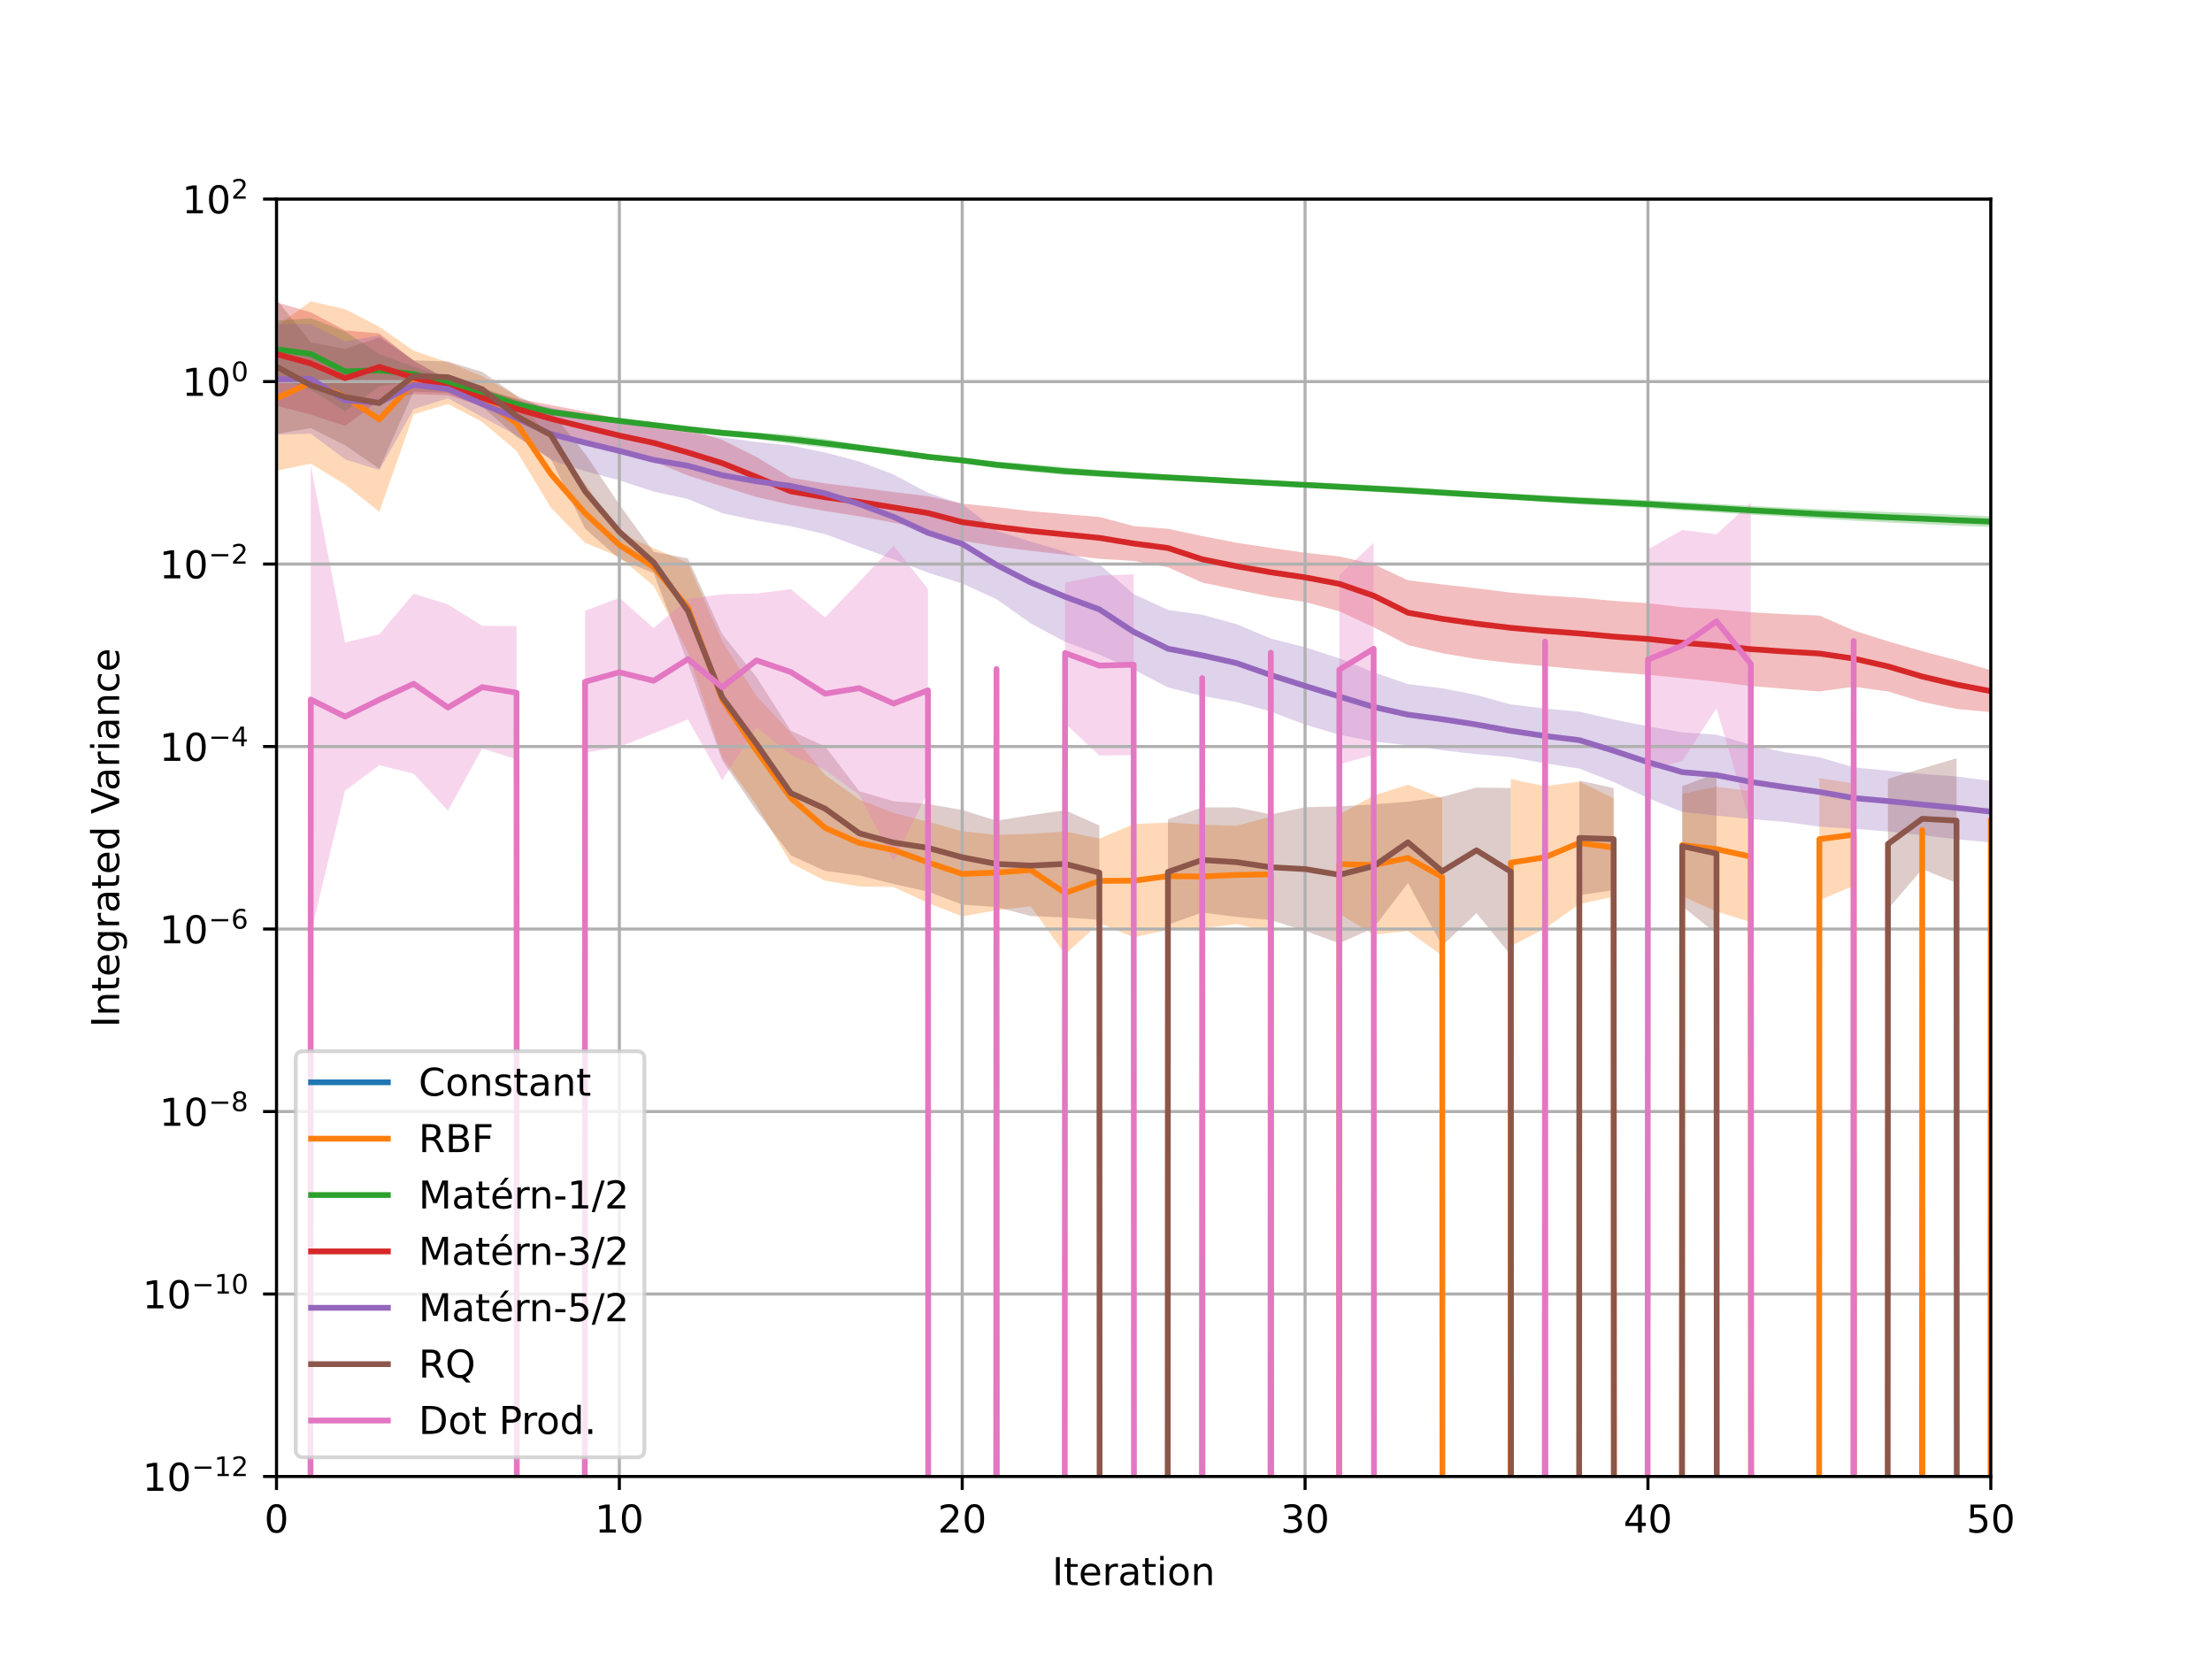 <?xml version="1.0" encoding="utf-8" standalone="no"?>
<!DOCTYPE svg PUBLIC "-//W3C//DTD SVG 1.1//EN"
  "http://www.w3.org/Graphics/SVG/1.1/DTD/svg11.dtd">
<!-- Created with matplotlib (https://matplotlib.org/) -->
<svg height="432pt" version="1.1" viewBox="0 0 576 432" width="576pt" xmlns="http://www.w3.org/2000/svg" xmlns:xlink="http://www.w3.org/1999/xlink">
 <defs>
  <style type="text/css">
*{stroke-linecap:butt;stroke-linejoin:round;}
  </style>
 </defs>
 <g id="figure_1">
  <g id="patch_1">
   <path d="M 0 432 
L 576 432 
L 576 0 
L 0 0 
z
" style="fill:#ffffff;"/>
  </g>
  <g id="axes_1">
   <g id="patch_2">
    <path d="M 72 384.48 
L 518.4 384.48 
L 518.4 51.84 
L 72 51.84 
z
" style="fill:#ffffff;"/>
   </g>
   <g id="PolyCollection_1"/>
   <g id="PolyCollection_2">
    <path clip-path="url(#pcdb628dc09)" d="M 72 122.541 
L 72 84.94 
L 80.928 78.465 
L 89.856 80.508 
L 98.784 85.093 
L 107.712 91.326 
L 116.64 94.321 
L 125.568 97.938 
L 134.496 103.083 
L 143.424 114.595 
L 152.352 125.923 
L 161.28 138.76 
L 170.208 142.752 
L 179.136 146.563 
L 188.064 166.968 
L 196.992 181.262 
L 205.92 190.804 
L 214.848 201.812 
L 223.776 208.188 
L 232.704 211.701 
L 241.632 213.97 
L 250.56 216.484 
L 259.488 217.409 
L 268.416 217.125 
L 277.344 216.521 
L 286.272 218.379 
L 295.2 214.584 
L 304.128 214.164 
L 313.056 214.742 
L 321.984 215.046 
L 330.912 212.628 
L 330.912 242.708 
L 330.912 242.708 
L 321.984 240.624 
L 313.056 241.749 
L 304.128 242.132 
L 295.2 244.08 
L 286.272 240.385 
L 277.344 248.545 
L 268.416 236.001 
L 259.488 236.996 
L 250.56 238.635 
L 241.632 235.138 
L 232.704 230.988 
L 223.776 230.833 
L 214.848 229.337 
L 205.92 224.74 
L 196.992 209.712 
L 188.064 197.26 
L 179.136 169.865 
L 170.208 152.581 
L 161.28 145.043 
L 152.352 141.354 
L 143.424 132.176 
L 134.496 117.403 
L 125.568 109.866 
L 116.64 105.201 
L 107.712 107.894 
L 98.784 133.274 
L 89.856 126.173 
L 80.928 120.734 
L 72 122.541 
z
" style="fill:#ff7f0e;fill-opacity:0.3;"/>
    <path clip-path="url(#pcdb628dc09)" d="M 348.768 237.97 
L 348.768 212.063 
L 357.696 207.162 
L 366.624 204.331 
L 375.552 207.858 
L 375.552 248.859 
L 375.552 248.859 
L 366.624 242.44 
L 357.696 243.353 
L 348.768 237.97 
z
" style="fill:#ff7f0e;fill-opacity:0.3;"/>
    <path clip-path="url(#pcdb628dc09)" d="M 393.408 246.415 
L 393.408 202.876 
L 402.336 204.719 
L 411.264 203.531 
L 420.192 207.9 
L 420.192 233.478 
L 420.192 233.478 
L 411.264 235.434 
L 402.336 241.751 
L 393.408 246.415 
z
" style="fill:#ff7f0e;fill-opacity:0.3;"/>
    <path clip-path="url(#pcdb628dc09)" d="M 438.048 233.373 
L 438.048 206.738 
L 446.976 204.848 
L 455.904 206.014 
L 455.904 240.131 
L 455.904 240.131 
L 446.976 237.358 
L 438.048 233.373 
z
" style="fill:#ff7f0e;fill-opacity:0.3;"/>
    <path clip-path="url(#pcdb628dc09)" d="M 473.76 234.416 
L 473.76 202.612 
L 482.688 204.056 
L 482.688 230.672 
L 482.688 230.672 
L 473.76 234.416 
z
" style="fill:#ff7f0e;fill-opacity:0.3;"/>
    <path clip-path="url(#pcdb628dc09)" d="M 500.544 234.957 
L 500.544 197.352 
L 500.544 234.957 
L 500.544 234.957 
z
" style="fill:#ff7f0e;fill-opacity:0.3;"/>
    <path clip-path="url(#pcdb628dc09)" d="M 518.4 225.3 
L 518.4 202.219 
L 518.4 225.3 
L 518.4 225.3 
z
" style="fill:#ff7f0e;fill-opacity:0.3;"/>
   </g>
   <g id="PolyCollection_3">
    <path clip-path="url(#pcdb628dc09)" d="M 72 98.431 
L 72 83.477 
L 80.928 82.865 
L 89.856 86.305 
L 98.784 92.233 
L 107.712 95.437 
L 116.64 98.418 
L 125.568 101.006 
L 134.496 104.091 
L 143.424 106.309 
L 152.352 107.676 
L 161.28 108.938 
L 170.208 109.917 
L 179.136 110.956 
L 188.064 111.886 
L 196.992 112.589 
L 205.92 113.269 
L 214.848 114.339 
L 223.776 115.741 
L 232.704 116.973 
L 241.632 118.21 
L 250.56 119.178 
L 259.488 120.161 
L 268.416 120.894 
L 277.344 121.693 
L 286.272 122.397 
L 295.2 122.977 
L 304.128 123.544 
L 313.056 124.031 
L 321.984 124.649 
L 330.912 125.167 
L 339.84 125.559 
L 348.768 125.922 
L 357.696 126.37 
L 366.624 126.868 
L 375.552 127.436 
L 384.48 127.995 
L 393.408 128.553 
L 402.336 129.005 
L 411.264 129.418 
L 420.192 129.824 
L 429.12 130.239 
L 438.048 130.716 
L 446.976 131.202 
L 455.904 131.749 
L 464.832 132.175 
L 473.76 132.609 
L 482.688 132.965 
L 491.616 133.325 
L 500.544 133.676 
L 509.472 134.055 
L 518.4 134.45 
L 518.4 137.203 
L 518.4 137.203 
L 509.472 136.875 
L 500.544 136.452 
L 491.616 136.05 
L 482.688 135.578 
L 473.76 135.088 
L 464.832 134.525 
L 455.904 134.008 
L 446.976 133.45 
L 438.048 132.915 
L 429.12 132.283 
L 420.192 131.803 
L 411.264 131.342 
L 402.336 130.745 
L 393.408 130.116 
L 384.48 129.646 
L 375.552 129.104 
L 366.624 128.57 
L 357.696 128.091 
L 348.768 127.572 
L 339.84 126.974 
L 330.912 126.409 
L 321.984 125.966 
L 313.056 125.571 
L 304.128 125.098 
L 295.2 124.661 
L 286.272 124.155 
L 277.344 123.675 
L 268.416 122.856 
L 259.488 121.912 
L 250.56 120.584 
L 241.632 119.707 
L 232.704 118.478 
L 223.776 117.435 
L 214.848 116.541 
L 205.92 115.531 
L 196.992 114.38 
L 188.064 113.558 
L 179.136 112.535 
L 170.208 111.449 
L 161.28 110.257 
L 152.352 109.365 
L 143.424 108.267 
L 134.496 106.399 
L 125.568 103.539 
L 116.64 101.095 
L 107.712 99.343 
L 98.784 100.605 
L 89.856 107.101 
L 80.928 101.489 
L 72 98.431 
z
" style="fill:#2ca02c;fill-opacity:0.3;"/>
   </g>
   <g id="PolyCollection_4">
    <path clip-path="url(#pcdb628dc09)" d="M 72 105.635 
L 72 78.756 
L 80.928 81.322 
L 89.856 86.029 
L 98.784 86.833 
L 107.712 93.962 
L 116.64 98.898 
L 125.568 101.419 
L 134.496 103.773 
L 143.424 105.473 
L 152.352 107.151 
L 161.28 109.074 
L 170.208 110.52 
L 179.136 111.841 
L 188.064 114.546 
L 196.992 118.986 
L 205.92 124.411 
L 214.848 125.892 
L 223.776 126.952 
L 232.704 128.148 
L 241.632 129.2 
L 250.56 131.134 
L 259.488 132.068 
L 268.416 133.11 
L 277.344 133.889 
L 286.272 134.607 
L 295.2 136.993 
L 304.128 137.699 
L 313.056 139.586 
L 321.984 141.335 
L 330.912 142.679 
L 339.84 143.939 
L 348.768 144.9 
L 357.696 146.926 
L 366.624 151.11 
L 375.552 152.185 
L 384.48 153.205 
L 393.408 154.323 
L 402.336 155.092 
L 411.264 155.627 
L 420.192 156.475 
L 429.12 157.06 
L 438.048 158.127 
L 446.976 158.665 
L 455.904 159.437 
L 464.832 159.931 
L 473.76 160.294 
L 482.688 164.167 
L 491.616 167.001 
L 500.544 169.57 
L 509.472 171.921 
L 518.4 174.522 
L 518.4 185.436 
L 518.4 185.436 
L 509.472 184.61 
L 500.544 182.771 
L 491.616 180.048 
L 482.688 178.833 
L 473.76 180.06 
L 464.832 179.366 
L 455.904 178.64 
L 446.976 177.518 
L 438.048 176.608 
L 429.12 175.715 
L 420.192 175.058 
L 411.264 174.278 
L 402.336 173.478 
L 393.408 172.657 
L 384.48 171.611 
L 375.552 170.094 
L 366.624 167.974 
L 357.696 163.327 
L 348.768 159.183 
L 339.84 156.753 
L 330.912 155.371 
L 321.984 153.56 
L 313.056 151.692 
L 304.128 147.711 
L 295.2 146.062 
L 286.272 145.522 
L 277.344 144.442 
L 268.416 143.435 
L 259.488 142.308 
L 250.56 140.783 
L 241.632 137.997 
L 232.704 136.103 
L 223.776 134.442 
L 214.848 133.068 
L 205.92 131.457 
L 196.992 129.43 
L 188.064 126.639 
L 179.136 123.836 
L 170.208 120.126 
L 161.28 117.769 
L 152.352 115.334 
L 143.424 112.597 
L 134.496 109.134 
L 125.568 105.803 
L 116.64 102.915 
L 107.712 102.625 
L 98.784 104.277 
L 89.856 110.924 
L 80.928 107.962 
L 72 105.635 
z
" style="fill:#d62728;fill-opacity:0.3;"/>
   </g>
   <g id="PolyCollection_5">
    <path clip-path="url(#pcdb628dc09)" d="M 72 113.174 
L 72 84.373 
L 80.928 84.403 
L 89.856 88.906 
L 98.784 87.314 
L 107.712 93.88 
L 116.64 98.914 
L 125.568 101.846 
L 134.496 104.346 
L 143.424 106.205 
L 152.352 107.848 
L 161.28 109.774 
L 170.208 111.535 
L 179.136 112.63 
L 188.064 113.88 
L 196.992 115.119 
L 205.92 116.023 
L 214.848 117.834 
L 223.776 120.168 
L 232.704 123.566 
L 241.632 128.328 
L 250.56 131.302 
L 259.488 138.184 
L 268.416 141.038 
L 277.344 143.67 
L 286.272 146.914 
L 295.2 154.7 
L 304.128 158.819 
L 313.056 160.086 
L 321.984 162.534 
L 330.912 166.287 
L 339.84 168.544 
L 348.768 171.432 
L 357.696 175.069 
L 366.624 178.141 
L 375.552 179.212 
L 384.48 180.986 
L 393.408 183.441 
L 402.336 184.518 
L 411.264 185.323 
L 420.192 187.356 
L 429.12 189.127 
L 438.048 190.704 
L 446.976 191.312 
L 455.904 193.93 
L 464.832 195.895 
L 473.76 197.179 
L 482.688 199.81 
L 491.616 200.695 
L 500.544 201.54 
L 509.472 202.191 
L 518.4 203.339 
L 518.4 219.38 
L 518.4 219.38 
L 509.472 218.532 
L 500.544 217.485 
L 491.616 216.515 
L 482.688 215.8 
L 473.76 215.265 
L 464.832 214.023 
L 455.904 213.281 
L 446.976 212.388 
L 438.048 211.424 
L 429.12 207.808 
L 420.192 203.628 
L 411.264 200.153 
L 402.336 198.783 
L 393.408 197.175 
L 384.48 196.371 
L 375.552 195.358 
L 366.624 194.056 
L 357.696 193.114 
L 348.768 191.325 
L 339.84 188.691 
L 330.912 185.289 
L 321.984 182.796 
L 313.056 181.234 
L 304.128 179.014 
L 295.2 174.373 
L 286.272 170.46 
L 277.344 167.108 
L 268.416 162.339 
L 259.488 156.02 
L 250.56 151.944 
L 241.632 149.132 
L 232.704 145.637 
L 223.776 142.374 
L 214.848 139.094 
L 205.92 137.052 
L 196.992 135.541 
L 188.064 133.626 
L 179.136 129.942 
L 170.208 128.006 
L 161.28 125.071 
L 152.352 122.684 
L 143.424 119.802 
L 134.496 113.388 
L 125.568 108.603 
L 116.64 103.708 
L 107.712 106.535 
L 98.784 122.398 
L 89.856 119.619 
L 80.928 112.946 
L 72 113.174 
z
" style="fill:#9467bd;fill-opacity:0.3;"/>
   </g>
   <g id="PolyCollection_6">
    <path clip-path="url(#pcdb628dc09)" d="M 72 112.981 
L 72 77.976 
L 80.928 89.152 
L 89.856 90.848 
L 98.784 87.826 
L 107.712 93.807 
L 116.64 94.138 
L 125.568 96.846 
L 134.496 102.994 
L 143.424 107.087 
L 152.352 118.121 
L 161.28 131.404 
L 170.208 143.683 
L 179.136 145.408 
L 188.064 165.109 
L 196.992 176.315 
L 205.92 190.295 
L 214.848 194.352 
L 223.776 206.043 
L 232.704 208.644 
L 241.632 209.367 
L 250.56 210.92 
L 259.488 213.709 
L 268.416 212.272 
L 277.344 210.987 
L 286.272 214.964 
L 286.272 239.507 
L 286.272 239.507 
L 277.344 238.925 
L 268.416 238.543 
L 259.488 236.215 
L 250.56 235.554 
L 241.632 232.184 
L 232.704 230.196 
L 223.776 227.971 
L 214.848 226.791 
L 205.92 222.746 
L 196.992 211.118 
L 188.064 198.048 
L 179.136 172.768 
L 170.208 149.243 
L 161.28 145.559 
L 152.352 137.686 
L 143.424 119.437 
L 134.496 113.713 
L 125.568 105.854 
L 116.64 102.312 
L 107.712 101.981 
L 98.784 122.058 
L 89.856 115.948 
L 80.928 111.477 
L 72 112.981 
z
" style="fill:#8c564b;fill-opacity:0.3;"/>
    <path clip-path="url(#pcdb628dc09)" d="M 304.128 240.797 
L 304.128 213.333 
L 313.056 210.261 
L 321.984 210.236 
L 330.912 212.072 
L 339.84 210.208 
L 348.768 209.962 
L 357.696 209.457 
L 366.624 208.743 
L 375.552 207.511 
L 384.48 205.083 
L 393.408 205.212 
L 393.408 248.749 
L 393.408 248.749 
L 384.48 237.762 
L 375.552 246.245 
L 366.624 229.941 
L 357.696 241.625 
L 348.768 245.626 
L 339.84 242.401 
L 330.912 239.586 
L 321.984 238.771 
L 313.056 237.617 
L 304.128 240.797 
z
" style="fill:#8c564b;fill-opacity:0.3;"/>
    <path clip-path="url(#pcdb628dc09)" d="M 411.264 233.127 
L 411.264 203.276 
L 420.192 205.22 
L 420.192 231.771 
L 420.192 231.771 
L 411.264 233.127 
z
" style="fill:#8c564b;fill-opacity:0.3;"/>
    <path clip-path="url(#pcdb628dc09)" d="M 438.048 235.96 
L 438.048 204.706 
L 446.976 201.374 
L 446.976 243.15 
L 446.976 243.15 
L 438.048 235.96 
z
" style="fill:#8c564b;fill-opacity:0.3;"/>
    <path clip-path="url(#pcdb628dc09)" d="M 491.616 236.748 
L 491.616 202.805 
L 500.544 200.102 
L 509.472 197.473 
L 509.472 229.916 
L 509.472 229.916 
L 500.544 226.318 
L 491.616 236.748 
z
" style="fill:#8c564b;fill-opacity:0.3;"/>
   </g>
   <g id="PolyCollection_7">
    <path clip-path="url(#pcdb628dc09)" d="M 80.928 243.124 
L 80.928 121.202 
L 89.856 167.308 
L 98.784 165.142 
L 107.712 154.598 
L 116.64 157.383 
L 125.568 162.954 
L 134.496 163.031 
L 134.496 197.733 
L 134.496 197.733 
L 125.568 194.897 
L 116.64 211.106 
L 107.712 201.495 
L 98.784 199.259 
L 89.856 205.877 
L 80.928 243.124 
z
" style="fill:#e377c2;fill-opacity:0.3;"/>
    <path clip-path="url(#pcdb628dc09)" d="M 152.352 196.02 
L 152.352 159.055 
L 161.28 155.658 
L 170.208 163.552 
L 179.136 155.929 
L 188.064 154.747 
L 196.992 154.539 
L 205.92 153.417 
L 214.848 160.776 
L 223.776 151.44 
L 232.704 142.115 
L 241.632 153.329 
L 241.632 206.179 
L 241.632 206.179 
L 232.704 224.292 
L 223.776 206.951 
L 214.848 200.501 
L 205.92 196.588 
L 196.992 189.388 
L 188.064 203.154 
L 179.136 187.349 
L 170.208 190.974 
L 161.28 194.472 
L 152.352 196.02 
z
" style="fill:#e377c2;fill-opacity:0.3;"/>
    <path clip-path="url(#pcdb628dc09)" d="M 259.488 195.01 
L 259.488 153.432 
L 259.488 195.01 
L 259.488 195.01 
z
" style="fill:#e377c2;fill-opacity:0.3;"/>
    <path clip-path="url(#pcdb628dc09)" d="M 277.344 188.368 
L 277.344 151.732 
L 286.272 149.903 
L 295.2 149.509 
L 295.2 196.668 
L 295.2 196.668 
L 286.272 196.721 
L 277.344 188.368 
z
" style="fill:#e377c2;fill-opacity:0.3;"/>
    <path clip-path="url(#pcdb628dc09)" d="M 313.056 209.239 
L 313.056 143.9 
L 313.056 209.239 
L 313.056 209.239 
z
" style="fill:#e377c2;fill-opacity:0.3;"/>
    <path clip-path="url(#pcdb628dc09)" d="M 330.912 188.089 
L 330.912 151.821 
L 330.912 188.089 
L 330.912 188.089 
z
" style="fill:#e377c2;fill-opacity:0.3;"/>
    <path clip-path="url(#pcdb628dc09)" d="M 348.768 199.037 
L 348.768 149.715 
L 357.696 141.342 
L 357.696 196.52 
L 357.696 196.52 
L 348.768 199.037 
z
" style="fill:#e377c2;fill-opacity:0.3;"/>
    <path clip-path="url(#pcdb628dc09)" d="M 402.336 193.179 
L 402.336 140.956 
L 402.336 193.179 
L 402.336 193.179 
z
" style="fill:#e377c2;fill-opacity:0.3;"/>
    <path clip-path="url(#pcdb628dc09)" d="M 429.12 200.507 
L 429.12 143.037 
L 438.048 138.01 
L 446.976 139.134 
L 455.904 130.918 
L 455.904 214.786 
L 455.904 214.786 
L 446.976 184.431 
L 438.048 198.201 
L 429.12 200.507 
z
" style="fill:#e377c2;fill-opacity:0.3;"/>
    <path clip-path="url(#pcdb628dc09)" d="M 482.688 191.936 
L 482.688 141.916 
L 482.688 191.936 
L 482.688 191.936 
z
" style="fill:#e377c2;fill-opacity:0.3;"/>
   </g>
   <g id="matplotlib.axis_1">
    <g id="xtick_1">
     <g id="line2d_1">
      <path clip-path="url(#pcdb628dc09)" d="M 72 384.48 
L 72 51.84 
" style="fill:none;stroke:#b0b0b0;stroke-linecap:square;stroke-width:0.8;"/>
     </g>
     <g id="line2d_2">
      <defs>
       <path d="M 0 0 
L 0 3.5 
" id="m007fd32e9e" style="stroke:#000000;stroke-width:0.8;"/>
      </defs>
      <g>
       <use style="stroke:#000000;stroke-width:0.8;" x="72" xlink:href="#m007fd32e9e" y="384.48"/>
      </g>
     </g>
     <g id="text_1">
      <!-- 0 -->
      <defs>
       <path d="M 31.781 66.406 
Q 24.172 66.406 20.328 58.906 
Q 16.5 51.422 16.5 36.375 
Q 16.5 21.391 20.328 13.891 
Q 24.172 6.391 31.781 6.391 
Q 39.453 6.391 43.281 13.891 
Q 47.125 21.391 47.125 36.375 
Q 47.125 51.422 43.281 58.906 
Q 39.453 66.406 31.781 66.406 
z
M 31.781 74.219 
Q 44.047 74.219 50.516 64.516 
Q 56.984 54.828 56.984 36.375 
Q 56.984 17.969 50.516 8.266 
Q 44.047 -1.422 31.781 -1.422 
Q 19.531 -1.422 13.062 8.266 
Q 6.594 17.969 6.594 36.375 
Q 6.594 54.828 13.062 64.516 
Q 19.531 74.219 31.781 74.219 
z
" id="DejaVuSans-48"/>
      </defs>
      <g transform="translate(68.819 399.078)scale(0.1 -0.1)">
       <use xlink:href="#DejaVuSans-48"/>
      </g>
     </g>
    </g>
    <g id="xtick_2">
     <g id="line2d_3">
      <path clip-path="url(#pcdb628dc09)" d="M 161.28 384.48 
L 161.28 51.84 
" style="fill:none;stroke:#b0b0b0;stroke-linecap:square;stroke-width:0.8;"/>
     </g>
     <g id="line2d_4">
      <g>
       <use style="stroke:#000000;stroke-width:0.8;" x="161.28" xlink:href="#m007fd32e9e" y="384.48"/>
      </g>
     </g>
     <g id="text_2">
      <!-- 10 -->
      <defs>
       <path d="M 12.406 8.297 
L 28.516 8.297 
L 28.516 63.922 
L 10.984 60.406 
L 10.984 69.391 
L 28.422 72.906 
L 38.281 72.906 
L 38.281 8.297 
L 54.391 8.297 
L 54.391 0 
L 12.406 0 
z
" id="DejaVuSans-49"/>
      </defs>
      <g transform="translate(154.917 399.078)scale(0.1 -0.1)">
       <use xlink:href="#DejaVuSans-49"/>
       <use x="63.623" xlink:href="#DejaVuSans-48"/>
      </g>
     </g>
    </g>
    <g id="xtick_3">
     <g id="line2d_5">
      <path clip-path="url(#pcdb628dc09)" d="M 250.56 384.48 
L 250.56 51.84 
" style="fill:none;stroke:#b0b0b0;stroke-linecap:square;stroke-width:0.8;"/>
     </g>
     <g id="line2d_6">
      <g>
       <use style="stroke:#000000;stroke-width:0.8;" x="250.56" xlink:href="#m007fd32e9e" y="384.48"/>
      </g>
     </g>
     <g id="text_3">
      <!-- 20 -->
      <defs>
       <path d="M 19.188 8.297 
L 53.609 8.297 
L 53.609 0 
L 7.328 0 
L 7.328 8.297 
Q 12.938 14.109 22.625 23.891 
Q 32.328 33.688 34.812 36.531 
Q 39.547 41.844 41.422 45.531 
Q 43.312 49.219 43.312 52.781 
Q 43.312 58.594 39.234 62.25 
Q 35.156 65.922 28.609 65.922 
Q 23.969 65.922 18.812 64.312 
Q 13.672 62.703 7.812 59.422 
L 7.812 69.391 
Q 13.766 71.781 18.938 73 
Q 24.125 74.219 28.422 74.219 
Q 39.75 74.219 46.484 68.547 
Q 53.219 62.891 53.219 53.422 
Q 53.219 48.922 51.531 44.891 
Q 49.859 40.875 45.406 35.406 
Q 44.188 33.984 37.641 27.219 
Q 31.109 20.453 19.188 8.297 
z
" id="DejaVuSans-50"/>
      </defs>
      <g transform="translate(244.197 399.078)scale(0.1 -0.1)">
       <use xlink:href="#DejaVuSans-50"/>
       <use x="63.623" xlink:href="#DejaVuSans-48"/>
      </g>
     </g>
    </g>
    <g id="xtick_4">
     <g id="line2d_7">
      <path clip-path="url(#pcdb628dc09)" d="M 339.84 384.48 
L 339.84 51.84 
" style="fill:none;stroke:#b0b0b0;stroke-linecap:square;stroke-width:0.8;"/>
     </g>
     <g id="line2d_8">
      <g>
       <use style="stroke:#000000;stroke-width:0.8;" x="339.84" xlink:href="#m007fd32e9e" y="384.48"/>
      </g>
     </g>
     <g id="text_4">
      <!-- 30 -->
      <defs>
       <path d="M 40.578 39.312 
Q 47.656 37.797 51.625 33 
Q 55.609 28.219 55.609 21.188 
Q 55.609 10.406 48.188 4.484 
Q 40.766 -1.422 27.094 -1.422 
Q 22.516 -1.422 17.656 -0.516 
Q 12.797 0.391 7.625 2.203 
L 7.625 11.719 
Q 11.719 9.328 16.594 8.109 
Q 21.484 6.891 26.812 6.891 
Q 36.078 6.891 40.938 10.547 
Q 45.797 14.203 45.797 21.188 
Q 45.797 27.641 41.281 31.266 
Q 36.766 34.906 28.719 34.906 
L 20.219 34.906 
L 20.219 43.016 
L 29.109 43.016 
Q 36.375 43.016 40.234 45.922 
Q 44.094 48.828 44.094 54.297 
Q 44.094 59.906 40.109 62.906 
Q 36.141 65.922 28.719 65.922 
Q 24.656 65.922 20.016 65.031 
Q 15.375 64.156 9.812 62.312 
L 9.812 71.094 
Q 15.438 72.656 20.344 73.438 
Q 25.25 74.219 29.594 74.219 
Q 40.828 74.219 47.359 69.109 
Q 53.906 64.016 53.906 55.328 
Q 53.906 49.266 50.438 45.094 
Q 46.969 40.922 40.578 39.312 
z
" id="DejaVuSans-51"/>
      </defs>
      <g transform="translate(333.478 399.078)scale(0.1 -0.1)">
       <use xlink:href="#DejaVuSans-51"/>
       <use x="63.623" xlink:href="#DejaVuSans-48"/>
      </g>
     </g>
    </g>
    <g id="xtick_5">
     <g id="line2d_9">
      <path clip-path="url(#pcdb628dc09)" d="M 429.12 384.48 
L 429.12 51.84 
" style="fill:none;stroke:#b0b0b0;stroke-linecap:square;stroke-width:0.8;"/>
     </g>
     <g id="line2d_10">
      <g>
       <use style="stroke:#000000;stroke-width:0.8;" x="429.12" xlink:href="#m007fd32e9e" y="384.48"/>
      </g>
     </g>
     <g id="text_5">
      <!-- 40 -->
      <defs>
       <path d="M 37.797 64.312 
L 12.891 25.391 
L 37.797 25.391 
z
M 35.203 72.906 
L 47.609 72.906 
L 47.609 25.391 
L 58.016 25.391 
L 58.016 17.188 
L 47.609 17.188 
L 47.609 0 
L 37.797 0 
L 37.797 17.188 
L 4.891 17.188 
L 4.891 26.703 
z
" id="DejaVuSans-52"/>
      </defs>
      <g transform="translate(422.757 399.078)scale(0.1 -0.1)">
       <use xlink:href="#DejaVuSans-52"/>
       <use x="63.623" xlink:href="#DejaVuSans-48"/>
      </g>
     </g>
    </g>
    <g id="xtick_6">
     <g id="line2d_11">
      <path clip-path="url(#pcdb628dc09)" d="M 518.4 384.48 
L 518.4 51.84 
" style="fill:none;stroke:#b0b0b0;stroke-linecap:square;stroke-width:0.8;"/>
     </g>
     <g id="line2d_12">
      <g>
       <use style="stroke:#000000;stroke-width:0.8;" x="518.4" xlink:href="#m007fd32e9e" y="384.48"/>
      </g>
     </g>
     <g id="text_6">
      <!-- 50 -->
      <defs>
       <path d="M 10.797 72.906 
L 49.516 72.906 
L 49.516 64.594 
L 19.828 64.594 
L 19.828 46.734 
Q 21.969 47.469 24.109 47.828 
Q 26.266 48.188 28.422 48.188 
Q 40.625 48.188 47.75 41.5 
Q 54.891 34.812 54.891 23.391 
Q 54.891 11.625 47.562 5.094 
Q 40.234 -1.422 26.906 -1.422 
Q 22.312 -1.422 17.547 -0.641 
Q 12.797 0.141 7.719 1.703 
L 7.719 11.625 
Q 12.109 9.234 16.797 8.062 
Q 21.484 6.891 26.703 6.891 
Q 35.156 6.891 40.078 11.328 
Q 45.016 15.766 45.016 23.391 
Q 45.016 31 40.078 35.438 
Q 35.156 39.891 26.703 39.891 
Q 22.75 39.891 18.812 39.016 
Q 14.891 38.141 10.797 36.281 
z
" id="DejaVuSans-53"/>
      </defs>
      <g transform="translate(512.038 399.078)scale(0.1 -0.1)">
       <use xlink:href="#DejaVuSans-53"/>
       <use x="63.623" xlink:href="#DejaVuSans-48"/>
      </g>
     </g>
    </g>
    <g id="text_7">
     <!-- Iteration -->
     <defs>
      <path d="M 9.812 72.906 
L 19.672 72.906 
L 19.672 0 
L 9.812 0 
z
" id="DejaVuSans-73"/>
      <path d="M 18.312 70.219 
L 18.312 54.688 
L 36.812 54.688 
L 36.812 47.703 
L 18.312 47.703 
L 18.312 18.016 
Q 18.312 11.328 20.141 9.422 
Q 21.969 7.516 27.594 7.516 
L 36.812 7.516 
L 36.812 0 
L 27.594 0 
Q 17.188 0 13.234 3.875 
Q 9.281 7.766 9.281 18.016 
L 9.281 47.703 
L 2.688 47.703 
L 2.688 54.688 
L 9.281 54.688 
L 9.281 70.219 
z
" id="DejaVuSans-116"/>
      <path d="M 56.203 29.594 
L 56.203 25.203 
L 14.891 25.203 
Q 15.484 15.922 20.484 11.062 
Q 25.484 6.203 34.422 6.203 
Q 39.594 6.203 44.453 7.469 
Q 49.312 8.734 54.109 11.281 
L 54.109 2.781 
Q 49.266 0.734 44.188 -0.344 
Q 39.109 -1.422 33.891 -1.422 
Q 20.797 -1.422 13.156 6.188 
Q 5.516 13.812 5.516 26.812 
Q 5.516 40.234 12.766 48.109 
Q 20.016 56 32.328 56 
Q 43.359 56 49.781 48.891 
Q 56.203 41.797 56.203 29.594 
z
M 47.219 32.234 
Q 47.125 39.594 43.094 43.984 
Q 39.062 48.391 32.422 48.391 
Q 24.906 48.391 20.391 44.141 
Q 15.875 39.891 15.188 32.172 
z
" id="DejaVuSans-101"/>
      <path d="M 41.109 46.297 
Q 39.594 47.172 37.812 47.578 
Q 36.031 48 33.891 48 
Q 26.266 48 22.188 43.047 
Q 18.109 38.094 18.109 28.812 
L 18.109 0 
L 9.078 0 
L 9.078 54.688 
L 18.109 54.688 
L 18.109 46.188 
Q 20.953 51.172 25.484 53.578 
Q 30.031 56 36.531 56 
Q 37.453 56 38.578 55.875 
Q 39.703 55.766 41.062 55.516 
z
" id="DejaVuSans-114"/>
      <path d="M 34.281 27.484 
Q 23.391 27.484 19.188 25 
Q 14.984 22.516 14.984 16.5 
Q 14.984 11.719 18.141 8.906 
Q 21.297 6.109 26.703 6.109 
Q 34.188 6.109 38.703 11.406 
Q 43.219 16.703 43.219 25.484 
L 43.219 27.484 
z
M 52.203 31.203 
L 52.203 0 
L 43.219 0 
L 43.219 8.297 
Q 40.141 3.328 35.547 0.953 
Q 30.953 -1.422 24.312 -1.422 
Q 15.922 -1.422 10.953 3.297 
Q 6 8.016 6 15.922 
Q 6 25.141 12.172 29.828 
Q 18.359 34.516 30.609 34.516 
L 43.219 34.516 
L 43.219 35.406 
Q 43.219 41.609 39.141 45 
Q 35.062 48.391 27.688 48.391 
Q 23 48.391 18.547 47.266 
Q 14.109 46.141 10.016 43.891 
L 10.016 52.203 
Q 14.938 54.109 19.578 55.047 
Q 24.219 56 28.609 56 
Q 40.484 56 46.344 49.844 
Q 52.203 43.703 52.203 31.203 
z
" id="DejaVuSans-97"/>
      <path d="M 9.422 54.688 
L 18.406 54.688 
L 18.406 0 
L 9.422 0 
z
M 9.422 75.984 
L 18.406 75.984 
L 18.406 64.594 
L 9.422 64.594 
z
" id="DejaVuSans-105"/>
      <path d="M 30.609 48.391 
Q 23.391 48.391 19.188 42.75 
Q 14.984 37.109 14.984 27.297 
Q 14.984 17.484 19.156 11.844 
Q 23.344 6.203 30.609 6.203 
Q 37.797 6.203 41.984 11.859 
Q 46.188 17.531 46.188 27.297 
Q 46.188 37.016 41.984 42.703 
Q 37.797 48.391 30.609 48.391 
z
M 30.609 56 
Q 42.328 56 49.016 48.375 
Q 55.719 40.766 55.719 27.297 
Q 55.719 13.875 49.016 6.219 
Q 42.328 -1.422 30.609 -1.422 
Q 18.844 -1.422 12.172 6.219 
Q 5.516 13.875 5.516 27.297 
Q 5.516 40.766 12.172 48.375 
Q 18.844 56 30.609 56 
z
" id="DejaVuSans-111"/>
      <path d="M 54.891 33.016 
L 54.891 0 
L 45.906 0 
L 45.906 32.719 
Q 45.906 40.484 42.875 44.328 
Q 39.844 48.188 33.797 48.188 
Q 26.516 48.188 22.312 43.547 
Q 18.109 38.922 18.109 30.906 
L 18.109 0 
L 9.078 0 
L 9.078 54.688 
L 18.109 54.688 
L 18.109 46.188 
Q 21.344 51.125 25.703 53.562 
Q 30.078 56 35.797 56 
Q 45.219 56 50.047 50.172 
Q 54.891 44.344 54.891 33.016 
z
" id="DejaVuSans-110"/>
     </defs>
     <g transform="translate(273.991 412.757)scale(0.1 -0.1)">
      <use xlink:href="#DejaVuSans-73"/>
      <use x="29.492" xlink:href="#DejaVuSans-116"/>
      <use x="68.701" xlink:href="#DejaVuSans-101"/>
      <use x="130.225" xlink:href="#DejaVuSans-114"/>
      <use x="171.338" xlink:href="#DejaVuSans-97"/>
      <use x="232.617" xlink:href="#DejaVuSans-116"/>
      <use x="271.826" xlink:href="#DejaVuSans-105"/>
      <use x="299.609" xlink:href="#DejaVuSans-111"/>
      <use x="360.791" xlink:href="#DejaVuSans-110"/>
     </g>
    </g>
   </g>
   <g id="matplotlib.axis_2">
    <g id="ytick_1">
     <g id="line2d_13">
      <path clip-path="url(#pcdb628dc09)" d="M 72 384.48 
L 518.4 384.48 
" style="fill:none;stroke:#b0b0b0;stroke-linecap:square;stroke-width:0.8;"/>
     </g>
     <g id="line2d_14">
      <defs>
       <path d="M 0 0 
L -3.5 0 
" id="m7f540df00f" style="stroke:#000000;stroke-width:0.8;"/>
      </defs>
      <g>
       <use style="stroke:#000000;stroke-width:0.8;" x="72" xlink:href="#m7f540df00f" y="384.48"/>
      </g>
     </g>
     <g id="text_8">
      <!-- $\mathdefault{10^{-12}}$ -->
      <defs>
       <path d="M 10.594 35.5 
L 73.188 35.5 
L 73.188 27.203 
L 10.594 27.203 
z
" id="DejaVuSans-8722"/>
      </defs>
      <g transform="translate(37.1 388.279)scale(0.1 -0.1)">
       <use transform="translate(0 0.766)" xlink:href="#DejaVuSans-49"/>
       <use transform="translate(63.623 0.766)" xlink:href="#DejaVuSans-48"/>
       <use transform="translate(128.203 39.047)scale(0.7)" xlink:href="#DejaVuSans-8722"/>
       <use transform="translate(186.855 39.047)scale(0.7)" xlink:href="#DejaVuSans-49"/>
       <use transform="translate(231.392 39.047)scale(0.7)" xlink:href="#DejaVuSans-50"/>
      </g>
     </g>
    </g>
    <g id="ytick_2">
     <g id="line2d_15">
      <path clip-path="url(#pcdb628dc09)" d="M 72 336.96 
L 518.4 336.96 
" style="fill:none;stroke:#b0b0b0;stroke-linecap:square;stroke-width:0.8;"/>
     </g>
     <g id="line2d_16">
      <g>
       <use style="stroke:#000000;stroke-width:0.8;" x="72" xlink:href="#m7f540df00f" y="336.96"/>
      </g>
     </g>
     <g id="text_9">
      <!-- $\mathdefault{10^{-10}}$ -->
      <g transform="translate(37.1 340.759)scale(0.1 -0.1)">
       <use transform="translate(0 0.766)" xlink:href="#DejaVuSans-49"/>
       <use transform="translate(63.623 0.766)" xlink:href="#DejaVuSans-48"/>
       <use transform="translate(128.203 39.047)scale(0.7)" xlink:href="#DejaVuSans-8722"/>
       <use transform="translate(186.855 39.047)scale(0.7)" xlink:href="#DejaVuSans-49"/>
       <use transform="translate(231.392 39.047)scale(0.7)" xlink:href="#DejaVuSans-48"/>
      </g>
     </g>
    </g>
    <g id="ytick_3">
     <g id="line2d_17">
      <path clip-path="url(#pcdb628dc09)" d="M 72 289.44 
L 518.4 289.44 
" style="fill:none;stroke:#b0b0b0;stroke-linecap:square;stroke-width:0.8;"/>
     </g>
     <g id="line2d_18">
      <g>
       <use style="stroke:#000000;stroke-width:0.8;" x="72" xlink:href="#m7f540df00f" y="289.44"/>
      </g>
     </g>
     <g id="text_10">
      <!-- $\mathdefault{10^{-8}}$ -->
      <defs>
       <path d="M 31.781 34.625 
Q 24.75 34.625 20.719 30.859 
Q 16.703 27.094 16.703 20.516 
Q 16.703 13.922 20.719 10.156 
Q 24.75 6.391 31.781 6.391 
Q 38.812 6.391 42.859 10.172 
Q 46.922 13.969 46.922 20.516 
Q 46.922 27.094 42.891 30.859 
Q 38.875 34.625 31.781 34.625 
z
M 21.922 38.812 
Q 15.578 40.375 12.031 44.719 
Q 8.5 49.078 8.5 55.328 
Q 8.5 64.062 14.719 69.141 
Q 20.953 74.219 31.781 74.219 
Q 42.672 74.219 48.875 69.141 
Q 55.078 64.062 55.078 55.328 
Q 55.078 49.078 51.531 44.719 
Q 48 40.375 41.703 38.812 
Q 48.828 37.156 52.797 32.312 
Q 56.781 27.484 56.781 20.516 
Q 56.781 9.906 50.312 4.234 
Q 43.844 -1.422 31.781 -1.422 
Q 19.734 -1.422 13.25 4.234 
Q 6.781 9.906 6.781 20.516 
Q 6.781 27.484 10.781 32.312 
Q 14.797 37.156 21.922 38.812 
z
M 18.312 54.391 
Q 18.312 48.734 21.844 45.562 
Q 25.391 42.391 31.781 42.391 
Q 38.141 42.391 41.719 45.562 
Q 45.312 48.734 45.312 54.391 
Q 45.312 60.062 41.719 63.234 
Q 38.141 66.406 31.781 66.406 
Q 25.391 66.406 21.844 63.234 
Q 18.312 60.062 18.312 54.391 
z
" id="DejaVuSans-56"/>
      </defs>
      <g transform="translate(41.5 293.239)scale(0.1 -0.1)">
       <use transform="translate(0 0.766)" xlink:href="#DejaVuSans-49"/>
       <use transform="translate(63.623 0.766)" xlink:href="#DejaVuSans-48"/>
       <use transform="translate(128.203 39.047)scale(0.7)" xlink:href="#DejaVuSans-8722"/>
       <use transform="translate(186.855 39.047)scale(0.7)" xlink:href="#DejaVuSans-56"/>
      </g>
     </g>
    </g>
    <g id="ytick_4">
     <g id="line2d_19">
      <path clip-path="url(#pcdb628dc09)" d="M 72 241.92 
L 518.4 241.92 
" style="fill:none;stroke:#b0b0b0;stroke-linecap:square;stroke-width:0.8;"/>
     </g>
     <g id="line2d_20">
      <g>
       <use style="stroke:#000000;stroke-width:0.8;" x="72" xlink:href="#m7f540df00f" y="241.92"/>
      </g>
     </g>
     <g id="text_11">
      <!-- $\mathdefault{10^{-6}}$ -->
      <defs>
       <path d="M 33.016 40.375 
Q 26.375 40.375 22.484 35.828 
Q 18.609 31.297 18.609 23.391 
Q 18.609 15.531 22.484 10.953 
Q 26.375 6.391 33.016 6.391 
Q 39.656 6.391 43.531 10.953 
Q 47.406 15.531 47.406 23.391 
Q 47.406 31.297 43.531 35.828 
Q 39.656 40.375 33.016 40.375 
z
M 52.594 71.297 
L 52.594 62.312 
Q 48.875 64.062 45.094 64.984 
Q 41.312 65.922 37.594 65.922 
Q 27.828 65.922 22.672 59.328 
Q 17.531 52.734 16.797 39.406 
Q 19.672 43.656 24.016 45.922 
Q 28.375 48.188 33.594 48.188 
Q 44.578 48.188 50.953 41.516 
Q 57.328 34.859 57.328 23.391 
Q 57.328 12.156 50.688 5.359 
Q 44.047 -1.422 33.016 -1.422 
Q 20.359 -1.422 13.672 8.266 
Q 6.984 17.969 6.984 36.375 
Q 6.984 53.656 15.188 63.938 
Q 23.391 74.219 37.203 74.219 
Q 40.922 74.219 44.703 73.484 
Q 48.484 72.75 52.594 71.297 
z
" id="DejaVuSans-54"/>
      </defs>
      <g transform="translate(41.5 245.719)scale(0.1 -0.1)">
       <use transform="translate(0 0.766)" xlink:href="#DejaVuSans-49"/>
       <use transform="translate(63.623 0.766)" xlink:href="#DejaVuSans-48"/>
       <use transform="translate(128.203 39.047)scale(0.7)" xlink:href="#DejaVuSans-8722"/>
       <use transform="translate(186.855 39.047)scale(0.7)" xlink:href="#DejaVuSans-54"/>
      </g>
     </g>
    </g>
    <g id="ytick_5">
     <g id="line2d_21">
      <path clip-path="url(#pcdb628dc09)" d="M 72 194.4 
L 518.4 194.4 
" style="fill:none;stroke:#b0b0b0;stroke-linecap:square;stroke-width:0.8;"/>
     </g>
     <g id="line2d_22">
      <g>
       <use style="stroke:#000000;stroke-width:0.8;" x="72" xlink:href="#m7f540df00f" y="194.4"/>
      </g>
     </g>
     <g id="text_12">
      <!-- $\mathdefault{10^{-4}}$ -->
      <g transform="translate(41.5 198.199)scale(0.1 -0.1)">
       <use transform="translate(0 0.684)" xlink:href="#DejaVuSans-49"/>
       <use transform="translate(63.623 0.684)" xlink:href="#DejaVuSans-48"/>
       <use transform="translate(128.203 38.966)scale(0.7)" xlink:href="#DejaVuSans-8722"/>
       <use transform="translate(186.855 38.966)scale(0.7)" xlink:href="#DejaVuSans-52"/>
      </g>
     </g>
    </g>
    <g id="ytick_6">
     <g id="line2d_23">
      <path clip-path="url(#pcdb628dc09)" d="M 72 146.88 
L 518.4 146.88 
" style="fill:none;stroke:#b0b0b0;stroke-linecap:square;stroke-width:0.8;"/>
     </g>
     <g id="line2d_24">
      <g>
       <use style="stroke:#000000;stroke-width:0.8;" x="72" xlink:href="#m7f540df00f" y="146.88"/>
      </g>
     </g>
     <g id="text_13">
      <!-- $\mathdefault{10^{-2}}$ -->
      <g transform="translate(41.5 150.679)scale(0.1 -0.1)">
       <use transform="translate(0 0.766)" xlink:href="#DejaVuSans-49"/>
       <use transform="translate(63.623 0.766)" xlink:href="#DejaVuSans-48"/>
       <use transform="translate(128.203 39.047)scale(0.7)" xlink:href="#DejaVuSans-8722"/>
       <use transform="translate(186.855 39.047)scale(0.7)" xlink:href="#DejaVuSans-50"/>
      </g>
     </g>
    </g>
    <g id="ytick_7">
     <g id="line2d_25">
      <path clip-path="url(#pcdb628dc09)" d="M 72 99.36 
L 518.4 99.36 
" style="fill:none;stroke:#b0b0b0;stroke-linecap:square;stroke-width:0.8;"/>
     </g>
     <g id="line2d_26">
      <g>
       <use style="stroke:#000000;stroke-width:0.8;" x="72" xlink:href="#m7f540df00f" y="99.36"/>
      </g>
     </g>
     <g id="text_14">
      <!-- $\mathdefault{10^{0}}$ -->
      <g transform="translate(47.4 103.159)scale(0.1 -0.1)">
       <use transform="translate(0 0.766)" xlink:href="#DejaVuSans-49"/>
       <use transform="translate(63.623 0.766)" xlink:href="#DejaVuSans-48"/>
       <use transform="translate(128.203 39.047)scale(0.7)" xlink:href="#DejaVuSans-48"/>
      </g>
     </g>
    </g>
    <g id="ytick_8">
     <g id="line2d_27">
      <path clip-path="url(#pcdb628dc09)" d="M 72 51.84 
L 518.4 51.84 
" style="fill:none;stroke:#b0b0b0;stroke-linecap:square;stroke-width:0.8;"/>
     </g>
     <g id="line2d_28">
      <g>
       <use style="stroke:#000000;stroke-width:0.8;" x="72" xlink:href="#m7f540df00f" y="51.84"/>
      </g>
     </g>
     <g id="text_15">
      <!-- $\mathdefault{10^{2}}$ -->
      <g transform="translate(47.4 55.639)scale(0.1 -0.1)">
       <use transform="translate(0 0.766)" xlink:href="#DejaVuSans-49"/>
       <use transform="translate(63.623 0.766)" xlink:href="#DejaVuSans-48"/>
       <use transform="translate(128.203 39.047)scale(0.7)" xlink:href="#DejaVuSans-50"/>
      </g>
     </g>
    </g>
    <g id="text_16">
     <!-- Integrated Variance -->
     <defs>
      <path d="M 45.406 27.984 
Q 45.406 37.75 41.375 43.109 
Q 37.359 48.484 30.078 48.484 
Q 22.859 48.484 18.828 43.109 
Q 14.797 37.75 14.797 27.984 
Q 14.797 18.266 18.828 12.891 
Q 22.859 7.516 30.078 7.516 
Q 37.359 7.516 41.375 12.891 
Q 45.406 18.266 45.406 27.984 
z
M 54.391 6.781 
Q 54.391 -7.172 48.188 -13.984 
Q 42 -20.797 29.203 -20.797 
Q 24.469 -20.797 20.266 -20.094 
Q 16.062 -19.391 12.109 -17.922 
L 12.109 -9.188 
Q 16.062 -11.328 19.922 -12.344 
Q 23.781 -13.375 27.781 -13.375 
Q 36.625 -13.375 41.016 -8.766 
Q 45.406 -4.156 45.406 5.172 
L 45.406 9.625 
Q 42.625 4.781 38.281 2.391 
Q 33.938 0 27.875 0 
Q 17.828 0 11.672 7.656 
Q 5.516 15.328 5.516 27.984 
Q 5.516 40.672 11.672 48.328 
Q 17.828 56 27.875 56 
Q 33.938 56 38.281 53.609 
Q 42.625 51.219 45.406 46.391 
L 45.406 54.688 
L 54.391 54.688 
z
" id="DejaVuSans-103"/>
      <path d="M 45.406 46.391 
L 45.406 75.984 
L 54.391 75.984 
L 54.391 0 
L 45.406 0 
L 45.406 8.203 
Q 42.578 3.328 38.25 0.953 
Q 33.938 -1.422 27.875 -1.422 
Q 17.969 -1.422 11.734 6.484 
Q 5.516 14.406 5.516 27.297 
Q 5.516 40.188 11.734 48.094 
Q 17.969 56 27.875 56 
Q 33.938 56 38.25 53.625 
Q 42.578 51.266 45.406 46.391 
z
M 14.797 27.297 
Q 14.797 17.391 18.875 11.75 
Q 22.953 6.109 30.078 6.109 
Q 37.203 6.109 41.297 11.75 
Q 45.406 17.391 45.406 27.297 
Q 45.406 37.203 41.297 42.844 
Q 37.203 48.484 30.078 48.484 
Q 22.953 48.484 18.875 42.844 
Q 14.797 37.203 14.797 27.297 
z
" id="DejaVuSans-100"/>
      <path id="DejaVuSans-32"/>
      <path d="M 28.609 0 
L 0.781 72.906 
L 11.078 72.906 
L 34.188 11.531 
L 57.328 72.906 
L 67.578 72.906 
L 39.797 0 
z
" id="DejaVuSans-86"/>
      <path d="M 48.781 52.594 
L 48.781 44.188 
Q 44.969 46.297 41.141 47.344 
Q 37.312 48.391 33.406 48.391 
Q 24.656 48.391 19.812 42.844 
Q 14.984 37.312 14.984 27.297 
Q 14.984 17.281 19.812 11.734 
Q 24.656 6.203 33.406 6.203 
Q 37.312 6.203 41.141 7.25 
Q 44.969 8.297 48.781 10.406 
L 48.781 2.094 
Q 45.016 0.344 40.984 -0.531 
Q 36.969 -1.422 32.422 -1.422 
Q 20.062 -1.422 12.781 6.344 
Q 5.516 14.109 5.516 27.297 
Q 5.516 40.672 12.859 48.328 
Q 20.219 56 33.016 56 
Q 37.156 56 41.109 55.141 
Q 45.062 54.297 48.781 52.594 
z
" id="DejaVuSans-99"/>
     </defs>
     <g transform="translate(31.02 267.534)rotate(-90)scale(0.1 -0.1)">
      <use xlink:href="#DejaVuSans-73"/>
      <use x="29.492" xlink:href="#DejaVuSans-110"/>
      <use x="92.871" xlink:href="#DejaVuSans-116"/>
      <use x="132.08" xlink:href="#DejaVuSans-101"/>
      <use x="193.604" xlink:href="#DejaVuSans-103"/>
      <use x="257.08" xlink:href="#DejaVuSans-114"/>
      <use x="298.193" xlink:href="#DejaVuSans-97"/>
      <use x="359.473" xlink:href="#DejaVuSans-116"/>
      <use x="398.682" xlink:href="#DejaVuSans-101"/>
      <use x="460.205" xlink:href="#DejaVuSans-100"/>
      <use x="523.682" xlink:href="#DejaVuSans-32"/>
      <use x="555.469" xlink:href="#DejaVuSans-86"/>
      <use x="616.127" xlink:href="#DejaVuSans-97"/>
      <use x="677.406" xlink:href="#DejaVuSans-114"/>
      <use x="718.52" xlink:href="#DejaVuSans-105"/>
      <use x="746.303" xlink:href="#DejaVuSans-97"/>
      <use x="807.582" xlink:href="#DejaVuSans-110"/>
      <use x="870.961" xlink:href="#DejaVuSans-99"/>
      <use x="925.941" xlink:href="#DejaVuSans-101"/>
     </g>
    </g>
   </g>
   <g id="line2d_29">
    <path clip-path="url(#pcdb628dc09)" style="fill:none;stroke:#1f77b4;stroke-linecap:square;stroke-width:1.5;"/>
   </g>
   <g id="line2d_30">
    <path clip-path="url(#pcdb628dc09)" d="M 72 103.741 
L 80.928 99.599 
L 89.856 103.341 
L 98.784 109.184 
L 107.712 99.61 
L 116.64 99.761 
L 125.568 103.902 
L 134.496 110.243 
L 143.424 123.386 
L 152.352 133.638 
L 161.28 141.901 
L 170.208 147.667 
L 179.136 158.214 
L 188.064 182.114 
L 196.992 195.487 
L 205.92 207.772 
L 214.848 215.575 
L 223.776 219.51 
L 232.704 221.344 
L 241.632 224.554 
L 250.56 227.56 
L 259.488 227.203 
L 268.416 226.563 
L 277.344 232.533 
L 286.272 229.382 
L 295.2 229.332 
L 304.128 228.148 
L 313.056 228.245 
L 321.984 227.835 
L 330.912 227.668 
L 330.99 433 
M 348.689 433 
L 348.768 225.016 
L 357.696 225.257 
L 366.624 223.386 
L 375.552 228.358 
L 375.629 433 
M 393.329 433 
L 393.408 224.646 
L 402.336 223.235 
L 411.264 219.483 
L 420.192 220.689 
L 420.272 433 
M 437.968 433 
L 438.048 220.055 
L 446.976 221.103 
L 455.904 223.072 
L 455.983 433 
M 473.679 433 
L 473.76 218.514 
L 482.688 217.364 
L 482.769 433 
M 500.462 433 
L 500.544 216.155 
L 500.626 433 
M 518.317 433 
L 518.4 213.759 
" style="fill:none;stroke:#ff7f0e;stroke-linecap:square;stroke-width:1.5;"/>
   </g>
   <g id="line2d_31">
    <path clip-path="url(#pcdb628dc09)" d="M 72 90.954 
L 80.928 92.177 
L 89.856 96.703 
L 98.784 96.419 
L 107.712 97.39 
L 116.64 99.756 
L 125.568 102.273 
L 134.496 105.245 
L 143.424 107.288 
L 152.352 108.52 
L 161.28 109.597 
L 170.208 110.683 
L 179.136 111.746 
L 188.064 112.722 
L 196.992 113.484 
L 205.92 114.4 
L 214.848 115.44 
L 223.776 116.588 
L 232.704 117.726 
L 241.632 118.958 
L 250.56 119.881 
L 259.488 121.037 
L 268.416 121.875 
L 277.344 122.684 
L 286.272 123.276 
L 295.2 123.819 
L 304.128 124.321 
L 313.056 124.801 
L 321.984 125.308 
L 330.912 125.788 
L 339.84 126.267 
L 348.768 126.747 
L 357.696 127.23 
L 366.624 127.719 
L 375.552 128.27 
L 384.48 128.82 
L 393.408 129.335 
L 402.336 129.875 
L 411.264 130.38 
L 420.192 130.814 
L 429.12 131.261 
L 438.048 131.816 
L 446.976 132.326 
L 455.904 132.878 
L 464.832 133.35 
L 473.76 133.848 
L 482.688 134.272 
L 491.616 134.687 
L 500.544 135.064 
L 509.472 135.465 
L 518.4 135.826 
" style="fill:none;stroke:#2ca02c;stroke-linecap:square;stroke-width:1.5;"/>
   </g>
   <g id="line2d_32">
    <path clip-path="url(#pcdb628dc09)" d="M 72 92.196 
L 80.928 94.642 
L 89.856 98.476 
L 98.784 95.555 
L 107.712 98.293 
L 116.64 100.907 
L 125.568 103.611 
L 134.496 106.453 
L 143.424 109.035 
L 152.352 111.243 
L 161.28 113.422 
L 170.208 115.323 
L 179.136 117.838 
L 188.064 120.593 
L 196.992 124.208 
L 205.92 127.934 
L 214.848 129.48 
L 223.776 130.697 
L 232.704 132.126 
L 241.632 133.598 
L 250.56 135.958 
L 259.488 137.188 
L 268.416 138.273 
L 277.344 139.166 
L 286.272 140.064 
L 295.2 141.528 
L 304.128 142.705 
L 313.056 145.639 
L 321.984 147.448 
L 330.912 149.025 
L 339.84 150.346 
L 348.768 152.042 
L 357.696 155.126 
L 366.624 159.542 
L 375.552 161.14 
L 384.48 162.408 
L 393.408 163.49 
L 402.336 164.285 
L 411.264 164.953 
L 420.192 165.767 
L 429.12 166.387 
L 438.048 167.368 
L 446.976 168.092 
L 455.904 169.039 
L 464.832 169.649 
L 473.76 170.177 
L 482.688 171.5 
L 491.616 173.525 
L 500.544 176.17 
L 509.472 178.265 
L 518.4 179.979 
" style="fill:none;stroke:#d62728;stroke-linecap:square;stroke-width:1.5;"/>
   </g>
   <g id="line2d_33">
    <path clip-path="url(#pcdb628dc09)" d="M 72 98.773 
L 80.928 98.675 
L 89.856 104.263 
L 98.784 104.856 
L 107.712 100.207 
L 116.64 101.311 
L 125.568 105.225 
L 134.496 108.867 
L 143.424 113.004 
L 152.352 115.266 
L 161.28 117.422 
L 170.208 119.77 
L 179.136 121.286 
L 188.064 123.753 
L 196.992 125.33 
L 205.92 126.538 
L 214.848 128.464 
L 223.776 131.271 
L 232.704 134.602 
L 241.632 138.73 
L 250.56 141.623 
L 259.488 147.102 
L 268.416 151.688 
L 277.344 155.389 
L 286.272 158.687 
L 295.2 164.536 
L 304.128 168.917 
L 313.056 170.66 
L 321.984 172.665 
L 330.912 175.788 
L 339.84 178.617 
L 348.768 181.379 
L 357.696 184.091 
L 366.624 186.099 
L 375.552 187.285 
L 384.48 188.678 
L 393.408 190.308 
L 402.336 191.65 
L 411.264 192.738 
L 420.192 195.492 
L 429.12 198.468 
L 438.048 201.064 
L 446.976 201.85 
L 455.904 203.605 
L 464.832 204.959 
L 473.76 206.222 
L 482.688 207.805 
L 491.616 208.605 
L 500.544 209.512 
L 509.472 210.361 
L 518.4 211.36 
" style="fill:none;stroke:#9467bd;stroke-linecap:square;stroke-width:1.5;"/>
   </g>
   <g id="line2d_34">
    <path clip-path="url(#pcdb628dc09)" d="M 72 95.479 
L 80.928 100.315 
L 89.856 103.398 
L 98.784 104.942 
L 107.712 97.894 
L 116.64 98.225 
L 125.568 101.35 
L 134.496 108.354 
L 143.424 113.262 
L 152.352 127.904 
L 161.28 138.482 
L 170.208 146.463 
L 179.136 159.088 
L 188.064 181.578 
L 196.992 193.717 
L 205.92 206.521 
L 214.848 210.571 
L 223.776 217.007 
L 232.704 219.42 
L 241.632 220.775 
L 250.56 223.237 
L 259.488 224.962 
L 268.416 225.407 
L 277.344 224.956 
L 286.272 227.235 
L 286.35 433 
M 304.05 433 
L 304.128 227.065 
L 313.056 223.939 
L 321.984 224.503 
L 330.912 225.829 
L 339.84 226.304 
L 348.768 227.794 
L 357.696 225.541 
L 366.624 219.342 
L 375.552 226.878 
L 384.48 221.423 
L 393.408 226.98 
L 393.486 433 
M 411.183 433 
L 411.264 218.202 
L 420.192 218.495 
L 420.273 433 
M 437.968 433 
L 438.048 220.333 
L 446.976 222.262 
L 447.056 433 
M 491.535 433 
L 491.616 219.776 
L 500.544 213.21 
L 509.472 213.695 
L 509.555 433 
" style="fill:none;stroke:#8c564b;stroke-linecap:square;stroke-width:1.5;"/>
   </g>
   <g id="line2d_35">
    <path clip-path="url(#pcdb628dc09)" d="M 80.833 433 
L 80.928 182.163 
L 89.856 186.593 
L 98.784 182.201 
L 107.712 178.046 
L 116.64 184.244 
L 125.568 178.926 
L 134.496 180.382 
L 134.591 433 
M 152.256 433 
L 152.352 177.538 
L 161.28 175.065 
L 170.208 177.263 
L 179.136 171.639 
L 188.064 178.951 
L 196.992 171.963 
L 205.92 175.003 
L 214.848 180.638 
L 223.776 179.195 
L 232.704 183.203 
L 241.632 179.754 
L 241.727 433 
M 259.39 433 
L 259.488 174.221 
L 259.586 433 
M 277.245 433 
L 277.344 170.05 
L 286.272 173.312 
L 295.2 173.088 
L 295.298 433 
M 312.959 433 
L 313.056 176.569 
L 313.153 433 
M 330.813 433 
L 330.912 169.955 
L 331.011 433 
M 348.671 433 
L 348.768 174.376 
L 357.696 168.931 
L 357.796 433 
M 402.236 433 
L 402.336 167.068 
L 402.436 433 
M 429.022 433 
L 429.12 171.772 
L 438.048 168.106 
L 446.976 161.782 
L 455.904 172.852 
L 456.002 433 
M 482.588 433 
L 482.688 166.926 
L 482.788 433 
" style="fill:none;stroke:#e377c2;stroke-linecap:square;stroke-width:1.5;"/>
   </g>
   <g id="patch_3">
    <path d="M 72 384.48 
L 72 51.84 
" style="fill:none;stroke:#000000;stroke-linecap:square;stroke-linejoin:miter;stroke-width:0.8;"/>
   </g>
   <g id="patch_4">
    <path d="M 518.4 384.48 
L 518.4 51.84 
" style="fill:none;stroke:#000000;stroke-linecap:square;stroke-linejoin:miter;stroke-width:0.8;"/>
   </g>
   <g id="patch_5">
    <path d="M 72 384.48 
L 518.4 384.48 
" style="fill:none;stroke:#000000;stroke-linecap:square;stroke-linejoin:miter;stroke-width:0.8;"/>
   </g>
   <g id="patch_6">
    <path d="M 72 51.84 
L 518.4 51.84 
" style="fill:none;stroke:#000000;stroke-linecap:square;stroke-linejoin:miter;stroke-width:0.8;"/>
   </g>
   <g id="legend_1">
    <g id="patch_7">
     <path d="M 79 379.48 
L 165.805 379.48 
Q 167.805 379.48 167.805 377.48 
L 167.805 275.733 
Q 167.805 273.733 165.805 273.733 
L 79 273.733 
Q 77 273.733 77 275.733 
L 77 377.48 
Q 77 379.48 79 379.48 
z
" style="fill:#ffffff;opacity:0.8;stroke:#cccccc;stroke-linejoin:miter;"/>
    </g>
    <g id="line2d_36">
     <path d="M 81 281.832 
L 101 281.832 
" style="fill:none;stroke:#1f77b4;stroke-linecap:square;stroke-width:1.5;"/>
    </g>
    <g id="line2d_37"/>
    <g id="text_17">
     <!-- Constant -->
     <defs>
      <path d="M 64.406 67.281 
L 64.406 56.891 
Q 59.422 61.531 53.781 63.812 
Q 48.141 66.109 41.797 66.109 
Q 29.297 66.109 22.656 58.469 
Q 16.016 50.828 16.016 36.375 
Q 16.016 21.969 22.656 14.328 
Q 29.297 6.688 41.797 6.688 
Q 48.141 6.688 53.781 8.984 
Q 59.422 11.281 64.406 15.922 
L 64.406 5.609 
Q 59.234 2.094 53.438 0.328 
Q 47.656 -1.422 41.219 -1.422 
Q 24.656 -1.422 15.125 8.703 
Q 5.609 18.844 5.609 36.375 
Q 5.609 53.953 15.125 64.078 
Q 24.656 74.219 41.219 74.219 
Q 47.75 74.219 53.531 72.484 
Q 59.328 70.75 64.406 67.281 
z
" id="DejaVuSans-67"/>
      <path d="M 44.281 53.078 
L 44.281 44.578 
Q 40.484 46.531 36.375 47.5 
Q 32.281 48.484 27.875 48.484 
Q 21.188 48.484 17.844 46.438 
Q 14.5 44.391 14.5 40.281 
Q 14.5 37.156 16.891 35.375 
Q 19.281 33.594 26.516 31.984 
L 29.594 31.297 
Q 39.156 29.25 43.188 25.516 
Q 47.219 21.781 47.219 15.094 
Q 47.219 7.469 41.188 3.016 
Q 35.156 -1.422 24.609 -1.422 
Q 20.219 -1.422 15.453 -0.562 
Q 10.688 0.297 5.422 2 
L 5.422 11.281 
Q 10.406 8.688 15.234 7.391 
Q 20.062 6.109 24.812 6.109 
Q 31.156 6.109 34.562 8.281 
Q 37.984 10.453 37.984 14.406 
Q 37.984 18.062 35.516 20.016 
Q 33.062 21.969 24.703 23.781 
L 21.578 24.516 
Q 13.234 26.266 9.516 29.906 
Q 5.812 33.547 5.812 39.891 
Q 5.812 47.609 11.281 51.797 
Q 16.75 56 26.812 56 
Q 31.781 56 36.172 55.266 
Q 40.578 54.547 44.281 53.078 
z
" id="DejaVuSans-115"/>
     </defs>
     <g transform="translate(109 285.332)scale(0.1 -0.1)">
      <use xlink:href="#DejaVuSans-67"/>
      <use x="69.824" xlink:href="#DejaVuSans-111"/>
      <use x="131.006" xlink:href="#DejaVuSans-110"/>
      <use x="194.385" xlink:href="#DejaVuSans-115"/>
      <use x="246.484" xlink:href="#DejaVuSans-116"/>
      <use x="285.693" xlink:href="#DejaVuSans-97"/>
      <use x="346.973" xlink:href="#DejaVuSans-110"/>
      <use x="410.352" xlink:href="#DejaVuSans-116"/>
     </g>
    </g>
    <g id="line2d_38">
     <path d="M 81 296.51 
L 101 296.51 
" style="fill:none;stroke:#ff7f0e;stroke-linecap:square;stroke-width:1.5;"/>
    </g>
    <g id="line2d_39"/>
    <g id="text_18">
     <!-- RBF -->
     <defs>
      <path d="M 44.391 34.188 
Q 47.562 33.109 50.562 29.594 
Q 53.562 26.078 56.594 19.922 
L 66.609 0 
L 56 0 
L 46.688 18.703 
Q 43.062 26.031 39.672 28.422 
Q 36.281 30.812 30.422 30.812 
L 19.672 30.812 
L 19.672 0 
L 9.812 0 
L 9.812 72.906 
L 32.078 72.906 
Q 44.578 72.906 50.734 67.672 
Q 56.891 62.453 56.891 51.906 
Q 56.891 45.016 53.688 40.469 
Q 50.484 35.938 44.391 34.188 
z
M 19.672 64.797 
L 19.672 38.922 
L 32.078 38.922 
Q 39.203 38.922 42.844 42.219 
Q 46.484 45.516 46.484 51.906 
Q 46.484 58.297 42.844 61.547 
Q 39.203 64.797 32.078 64.797 
z
" id="DejaVuSans-82"/>
      <path d="M 19.672 34.812 
L 19.672 8.109 
L 35.5 8.109 
Q 43.453 8.109 47.281 11.406 
Q 51.125 14.703 51.125 21.484 
Q 51.125 28.328 47.281 31.562 
Q 43.453 34.812 35.5 34.812 
z
M 19.672 64.797 
L 19.672 42.828 
L 34.281 42.828 
Q 41.5 42.828 45.031 45.531 
Q 48.578 48.25 48.578 53.812 
Q 48.578 59.328 45.031 62.062 
Q 41.5 64.797 34.281 64.797 
z
M 9.812 72.906 
L 35.016 72.906 
Q 46.297 72.906 52.391 68.219 
Q 58.5 63.531 58.5 54.891 
Q 58.5 48.188 55.375 44.234 
Q 52.25 40.281 46.188 39.312 
Q 53.469 37.75 57.5 32.781 
Q 61.531 27.828 61.531 20.406 
Q 61.531 10.641 54.891 5.312 
Q 48.25 0 35.984 0 
L 9.812 0 
z
" id="DejaVuSans-66"/>
      <path d="M 9.812 72.906 
L 51.703 72.906 
L 51.703 64.594 
L 19.672 64.594 
L 19.672 43.109 
L 48.578 43.109 
L 48.578 34.812 
L 19.672 34.812 
L 19.672 0 
L 9.812 0 
z
" id="DejaVuSans-70"/>
     </defs>
     <g transform="translate(109 300.01)scale(0.1 -0.1)">
      <use xlink:href="#DejaVuSans-82"/>
      <use x="69.482" xlink:href="#DejaVuSans-66"/>
      <use x="138.086" xlink:href="#DejaVuSans-70"/>
     </g>
    </g>
    <g id="line2d_40">
     <path d="M 81 311.188 
L 101 311.188 
" style="fill:none;stroke:#2ca02c;stroke-linecap:square;stroke-width:1.5;"/>
    </g>
    <g id="line2d_41"/>
    <g id="text_19">
     <!-- Matérn-1/2 -->
     <defs>
      <path d="M 9.812 72.906 
L 24.516 72.906 
L 43.109 23.297 
L 61.812 72.906 
L 76.516 72.906 
L 76.516 0 
L 66.891 0 
L 66.891 64.016 
L 48.094 14.016 
L 38.188 14.016 
L 19.391 64.016 
L 19.391 0 
L 9.812 0 
z
" id="DejaVuSans-77"/>
      <path d="M 56.203 29.594 
L 56.203 25.203 
L 14.891 25.203 
Q 15.484 15.922 20.484 11.062 
Q 25.484 6.203 34.422 6.203 
Q 39.594 6.203 44.453 7.469 
Q 49.312 8.734 54.109 11.281 
L 54.109 2.781 
Q 49.266 0.734 44.188 -0.344 
Q 39.109 -1.422 33.891 -1.422 
Q 20.797 -1.422 13.156 6.188 
Q 5.516 13.812 5.516 26.812 
Q 5.516 40.234 12.766 48.109 
Q 20.016 56 32.328 56 
Q 43.359 56 49.781 48.891 
Q 56.203 41.797 56.203 29.594 
z
M 47.219 32.234 
Q 47.125 39.594 43.094 43.984 
Q 39.062 48.391 32.422 48.391 
Q 24.906 48.391 20.391 44.141 
Q 15.875 39.891 15.188 32.172 
z
M 38.531 79.984 
L 48.25 79.984 
L 32.344 61.625 
L 24.859 61.625 
z
" id="DejaVuSans-233"/>
      <path d="M 4.891 31.391 
L 31.203 31.391 
L 31.203 23.391 
L 4.891 23.391 
z
" id="DejaVuSans-45"/>
      <path d="M 25.391 72.906 
L 33.688 72.906 
L 8.297 -9.281 
L 0 -9.281 
z
" id="DejaVuSans-47"/>
     </defs>
     <g transform="translate(109 314.688)scale(0.1 -0.1)">
      <use xlink:href="#DejaVuSans-77"/>
      <use x="86.279" xlink:href="#DejaVuSans-97"/>
      <use x="147.559" xlink:href="#DejaVuSans-116"/>
      <use x="186.768" xlink:href="#DejaVuSans-233"/>
      <use x="248.291" xlink:href="#DejaVuSans-114"/>
      <use x="287.654" xlink:href="#DejaVuSans-110"/>
      <use x="351.033" xlink:href="#DejaVuSans-45"/>
      <use x="387.117" xlink:href="#DejaVuSans-49"/>
      <use x="450.74" xlink:href="#DejaVuSans-47"/>
      <use x="484.432" xlink:href="#DejaVuSans-50"/>
     </g>
    </g>
    <g id="line2d_42">
     <path d="M 81 325.866 
L 101 325.866 
" style="fill:none;stroke:#d62728;stroke-linecap:square;stroke-width:1.5;"/>
    </g>
    <g id="line2d_43"/>
    <g id="text_20">
     <!-- Matérn-3/2 -->
     <g transform="translate(109 329.366)scale(0.1 -0.1)">
      <use xlink:href="#DejaVuSans-77"/>
      <use x="86.279" xlink:href="#DejaVuSans-97"/>
      <use x="147.559" xlink:href="#DejaVuSans-116"/>
      <use x="186.768" xlink:href="#DejaVuSans-233"/>
      <use x="248.291" xlink:href="#DejaVuSans-114"/>
      <use x="287.654" xlink:href="#DejaVuSans-110"/>
      <use x="351.033" xlink:href="#DejaVuSans-45"/>
      <use x="387.117" xlink:href="#DejaVuSans-51"/>
      <use x="450.74" xlink:href="#DejaVuSans-47"/>
      <use x="484.432" xlink:href="#DejaVuSans-50"/>
     </g>
    </g>
    <g id="line2d_44">
     <path d="M 81 340.544 
L 101 340.544 
" style="fill:none;stroke:#9467bd;stroke-linecap:square;stroke-width:1.5;"/>
    </g>
    <g id="line2d_45"/>
    <g id="text_21">
     <!-- Matérn-5/2 -->
     <g transform="translate(109 344.044)scale(0.1 -0.1)">
      <use xlink:href="#DejaVuSans-77"/>
      <use x="86.279" xlink:href="#DejaVuSans-97"/>
      <use x="147.559" xlink:href="#DejaVuSans-116"/>
      <use x="186.768" xlink:href="#DejaVuSans-233"/>
      <use x="248.291" xlink:href="#DejaVuSans-114"/>
      <use x="287.654" xlink:href="#DejaVuSans-110"/>
      <use x="351.033" xlink:href="#DejaVuSans-45"/>
      <use x="387.117" xlink:href="#DejaVuSans-53"/>
      <use x="450.74" xlink:href="#DejaVuSans-47"/>
      <use x="484.432" xlink:href="#DejaVuSans-50"/>
     </g>
    </g>
    <g id="line2d_46">
     <path d="M 81 355.222 
L 101 355.222 
" style="fill:none;stroke:#8c564b;stroke-linecap:square;stroke-width:1.5;"/>
    </g>
    <g id="line2d_47"/>
    <g id="text_22">
     <!-- RQ -->
     <defs>
      <path d="M 39.406 66.219 
Q 28.656 66.219 22.328 58.203 
Q 16.016 50.203 16.016 36.375 
Q 16.016 22.609 22.328 14.594 
Q 28.656 6.594 39.406 6.594 
Q 50.141 6.594 56.422 14.594 
Q 62.703 22.609 62.703 36.375 
Q 62.703 50.203 56.422 58.203 
Q 50.141 66.219 39.406 66.219 
z
M 53.219 1.312 
L 66.219 -12.891 
L 54.297 -12.891 
L 43.5 -1.219 
Q 41.891 -1.312 41.031 -1.359 
Q 40.188 -1.422 39.406 -1.422 
Q 24.031 -1.422 14.812 8.859 
Q 5.609 19.141 5.609 36.375 
Q 5.609 53.656 14.812 63.938 
Q 24.031 74.219 39.406 74.219 
Q 54.734 74.219 63.906 63.938 
Q 73.094 53.656 73.094 36.375 
Q 73.094 23.688 67.984 14.641 
Q 62.891 5.609 53.219 1.312 
z
" id="DejaVuSans-81"/>
     </defs>
     <g transform="translate(109 358.722)scale(0.1 -0.1)">
      <use xlink:href="#DejaVuSans-82"/>
      <use x="69.482" xlink:href="#DejaVuSans-81"/>
     </g>
    </g>
    <g id="line2d_48">
     <path d="M 81 369.9 
L 101 369.9 
" style="fill:none;stroke:#e377c2;stroke-linecap:square;stroke-width:1.5;"/>
    </g>
    <g id="line2d_49"/>
    <g id="text_23">
     <!-- Dot Prod. -->
     <defs>
      <path d="M 19.672 64.797 
L 19.672 8.109 
L 31.594 8.109 
Q 46.688 8.109 53.688 14.938 
Q 60.688 21.781 60.688 36.531 
Q 60.688 51.172 53.688 57.984 
Q 46.688 64.797 31.594 64.797 
z
M 9.812 72.906 
L 30.078 72.906 
Q 51.266 72.906 61.172 64.094 
Q 71.094 55.281 71.094 36.531 
Q 71.094 17.672 61.125 8.828 
Q 51.172 0 30.078 0 
L 9.812 0 
z
" id="DejaVuSans-68"/>
      <path d="M 19.672 64.797 
L 19.672 37.406 
L 32.078 37.406 
Q 38.969 37.406 42.719 40.969 
Q 46.484 44.531 46.484 51.125 
Q 46.484 57.672 42.719 61.234 
Q 38.969 64.797 32.078 64.797 
z
M 9.812 72.906 
L 32.078 72.906 
Q 44.344 72.906 50.609 67.359 
Q 56.891 61.812 56.891 51.125 
Q 56.891 40.328 50.609 34.812 
Q 44.344 29.297 32.078 29.297 
L 19.672 29.297 
L 19.672 0 
L 9.812 0 
z
" id="DejaVuSans-80"/>
      <path d="M 10.688 12.406 
L 21 12.406 
L 21 0 
L 10.688 0 
z
" id="DejaVuSans-46"/>
     </defs>
     <g transform="translate(109 373.4)scale(0.1 -0.1)">
      <use xlink:href="#DejaVuSans-68"/>
      <use x="77.002" xlink:href="#DejaVuSans-111"/>
      <use x="138.184" xlink:href="#DejaVuSans-116"/>
      <use x="177.393" xlink:href="#DejaVuSans-32"/>
      <use x="209.18" xlink:href="#DejaVuSans-80"/>
      <use x="267.732" xlink:href="#DejaVuSans-114"/>
      <use x="306.596" xlink:href="#DejaVuSans-111"/>
      <use x="367.777" xlink:href="#DejaVuSans-100"/>
      <use x="431.254" xlink:href="#DejaVuSans-46"/>
     </g>
    </g>
   </g>
  </g>
 </g>
 <defs>
  <clipPath id="pcdb628dc09">
   <rect height="332.64" width="446.4" x="72" y="51.84"/>
  </clipPath>
 </defs>
</svg>
